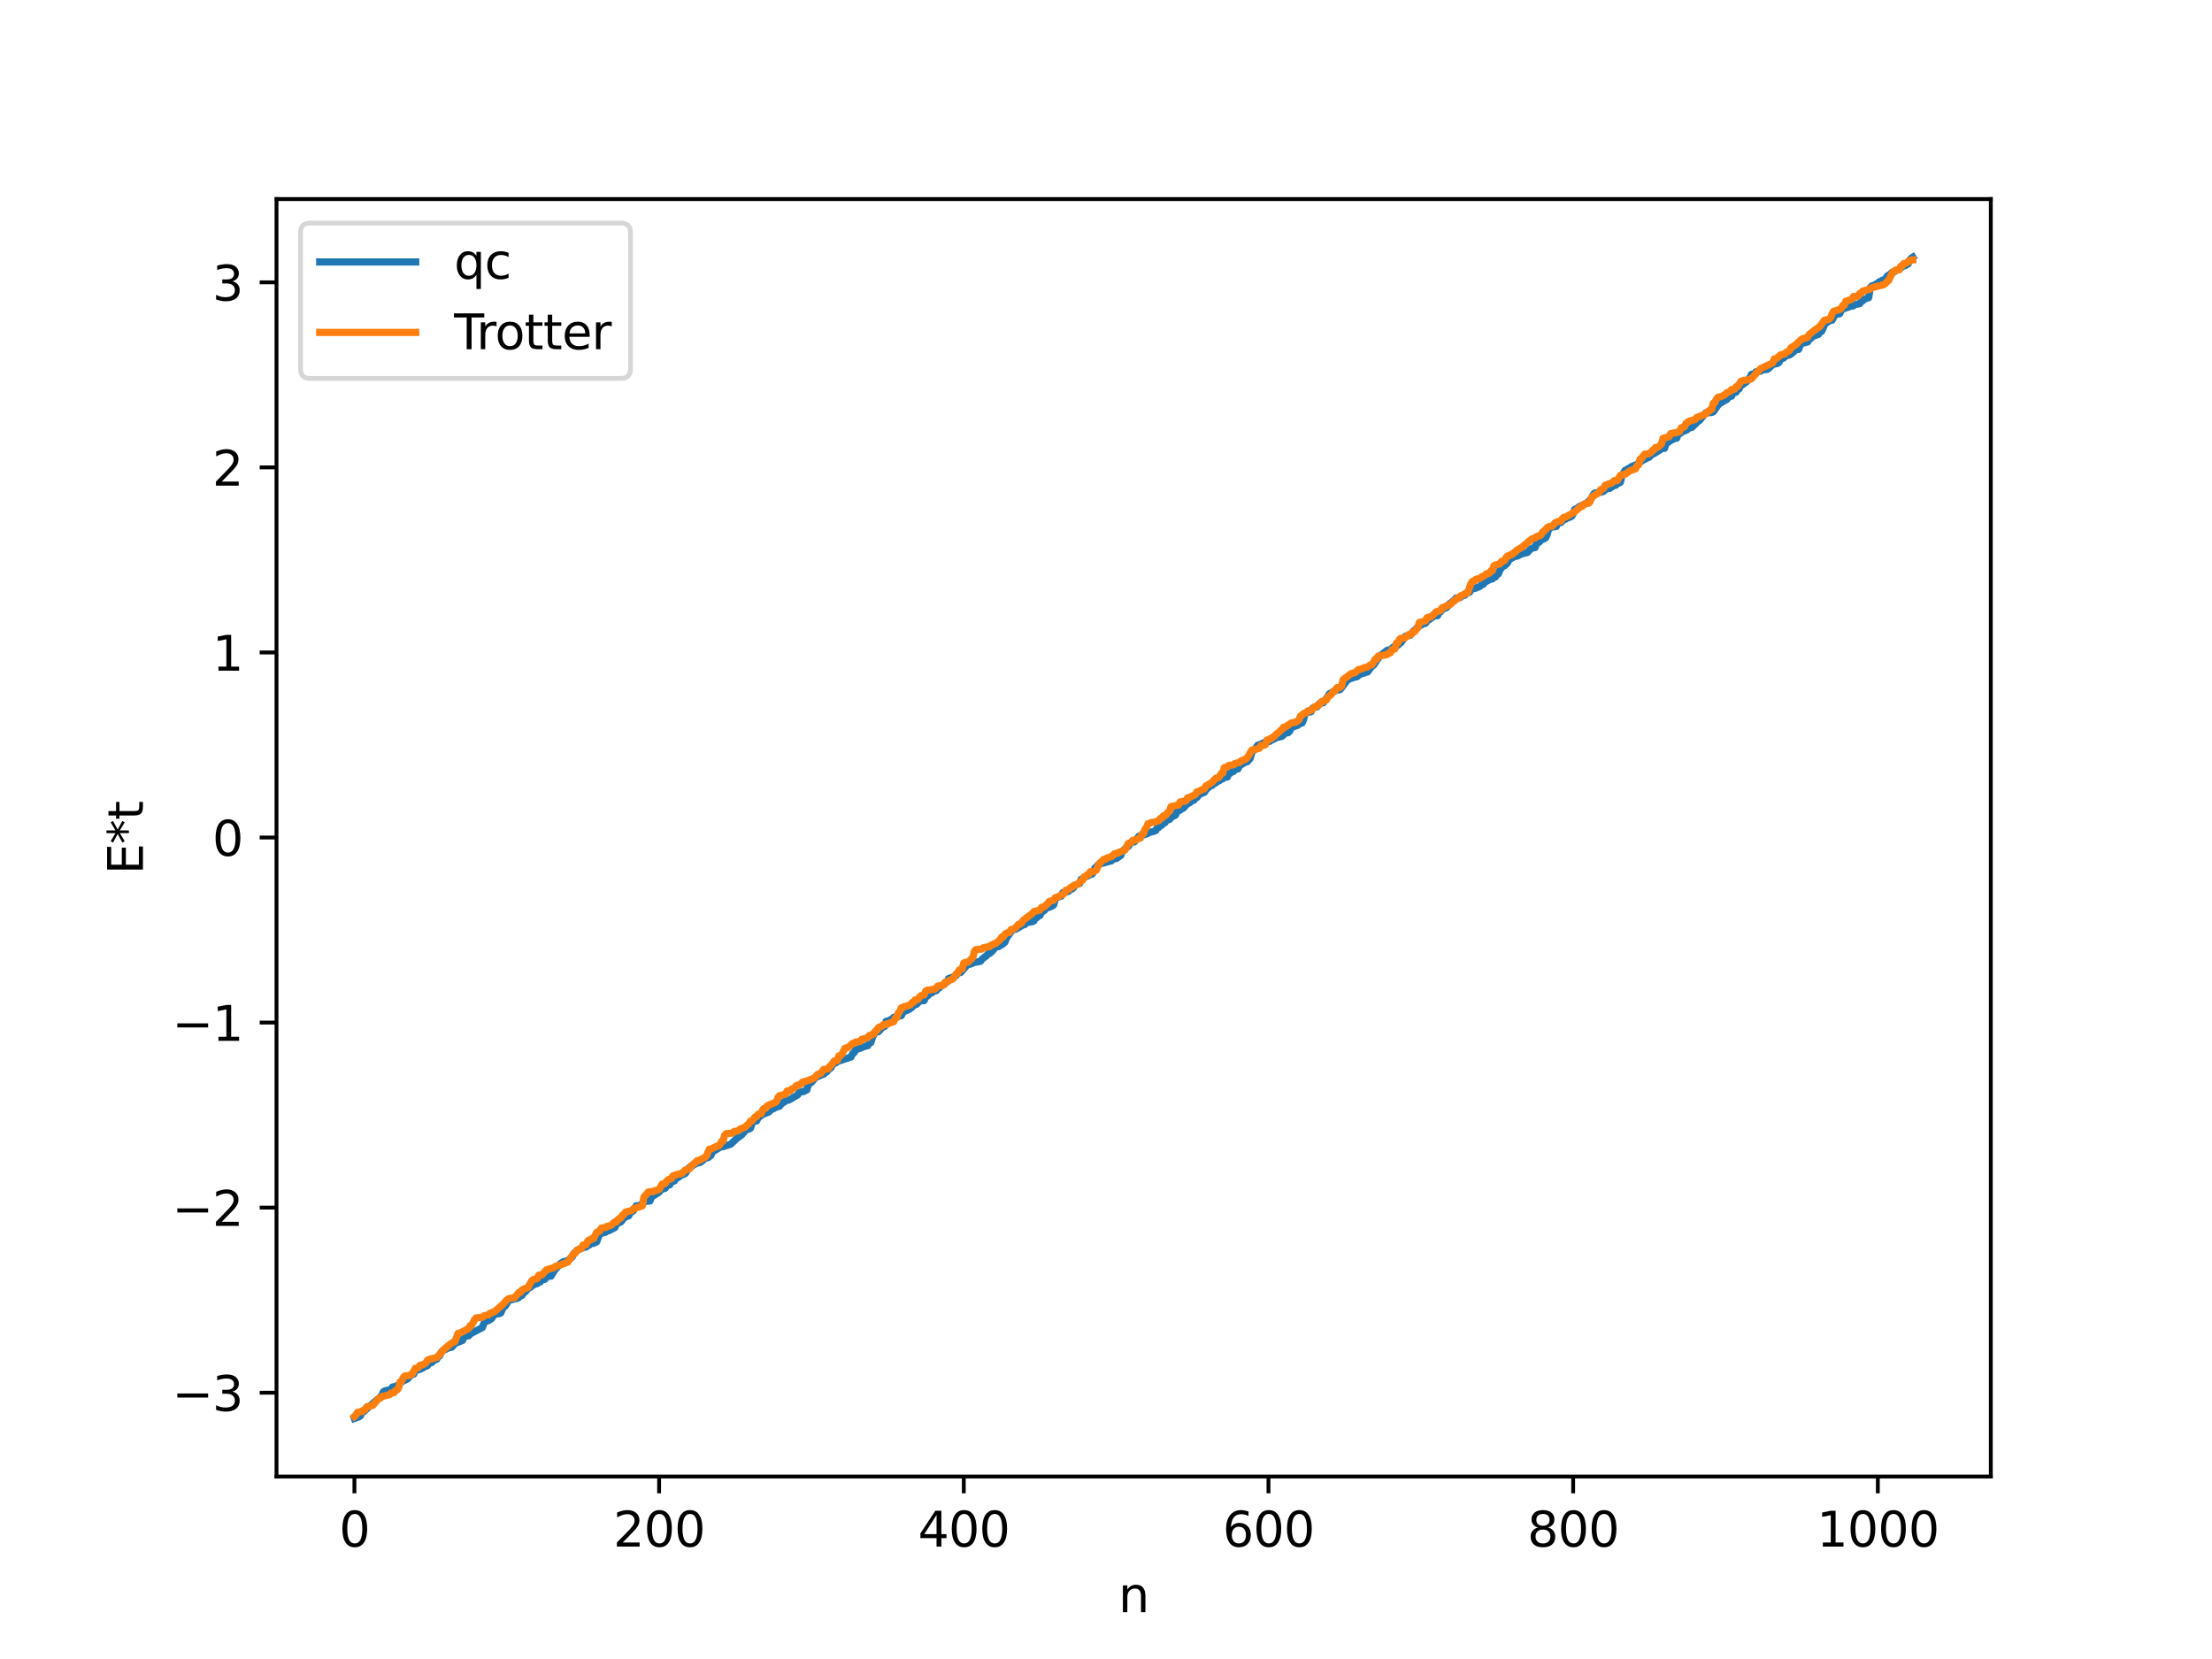 <?xml version="1.0" encoding="utf-8" standalone="no"?>
<!DOCTYPE svg PUBLIC "-//W3C//DTD SVG 1.1//EN"
  "http://www.w3.org/Graphics/SVG/1.1/DTD/svg11.dtd">
<svg xmlns:xlink="http://www.w3.org/1999/xlink" width="460.8pt" height="345.6pt" viewBox="0 0 460.8 345.6" xmlns="http://www.w3.org/2000/svg" version="1.1">
 <defs>
  <style type="text/css">*{stroke-linejoin: round; stroke-linecap: butt}</style>
 </defs>
 <g id="figure_1">
  <g id="patch_1">
   <path d="M 0 345.6 
L 460.8 345.6 
L 460.8 0 
L 0 0 
z
" style="fill: #ffffff"/>
  </g>
  <g id="axes_1">
   <g id="patch_2">
    <path d="M 57.6 307.584 
L 414.72 307.584 
L 414.72 41.472 
L 57.6 41.472 
z
" style="fill: #ffffff"/>
   </g>
   <g id="matplotlib.axis_1">
    <g id="xtick_1">
     <g id="line2d_1">
      <defs>
       <path id="m7d2e0dc311" d="M 0 0 
L 0 3.5 
" style="stroke: #000000; stroke-width: 0.8"/>
      </defs>
      <g>
       <use xlink:href="#m7d2e0dc311" x="73.833" y="307.584" style="stroke: #000000; stroke-width: 0.8"/>
      </g>
     </g>
     <g id="text_1">
      <!-- 0 -->
      <g transform="translate(70.651 322.182) scale(0.1 -0.1)">
       <defs>
        <path id="DejaVuSans-30" d="M 2034 4250 
Q 1547 4250 1301 3770 
Q 1056 3291 1056 2328 
Q 1056 1369 1301 889 
Q 1547 409 2034 409 
Q 2525 409 2770 889 
Q 3016 1369 3016 2328 
Q 3016 3291 2770 3770 
Q 2525 4250 2034 4250 
z
M 2034 4750 
Q 2819 4750 3233 4129 
Q 3647 3509 3647 2328 
Q 3647 1150 3233 529 
Q 2819 -91 2034 -91 
Q 1250 -91 836 529 
Q 422 1150 422 2328 
Q 422 3509 836 4129 
Q 1250 4750 2034 4750 
z
" transform="scale(0.016)"/>
       </defs>
       <use xlink:href="#DejaVuSans-30"/>
      </g>
     </g>
    </g>
    <g id="xtick_2">
     <g id="line2d_2">
      <g>
       <use xlink:href="#m7d2e0dc311" x="137.304" y="307.584" style="stroke: #000000; stroke-width: 0.8"/>
      </g>
     </g>
     <g id="text_2">
      <!-- 200 -->
      <g transform="translate(127.76 322.182) scale(0.1 -0.1)">
       <defs>
        <path id="DejaVuSans-32" d="M 1228 531 
L 3431 531 
L 3431 0 
L 469 0 
L 469 531 
Q 828 903 1448 1529 
Q 2069 2156 2228 2338 
Q 2531 2678 2651 2914 
Q 2772 3150 2772 3378 
Q 2772 3750 2511 3984 
Q 2250 4219 1831 4219 
Q 1534 4219 1204 4116 
Q 875 4013 500 3803 
L 500 4441 
Q 881 4594 1212 4672 
Q 1544 4750 1819 4750 
Q 2544 4750 2975 4387 
Q 3406 4025 3406 3419 
Q 3406 3131 3298 2873 
Q 3191 2616 2906 2266 
Q 2828 2175 2409 1742 
Q 1991 1309 1228 531 
z
" transform="scale(0.016)"/>
       </defs>
       <use xlink:href="#DejaVuSans-32"/>
       <use xlink:href="#DejaVuSans-30" x="63.623"/>
       <use xlink:href="#DejaVuSans-30" x="127.246"/>
      </g>
     </g>
    </g>
    <g id="xtick_3">
     <g id="line2d_3">
      <g>
       <use xlink:href="#m7d2e0dc311" x="200.775" y="307.584" style="stroke: #000000; stroke-width: 0.8"/>
      </g>
     </g>
     <g id="text_3">
      <!-- 400 -->
      <g transform="translate(191.231 322.182) scale(0.1 -0.1)">
       <defs>
        <path id="DejaVuSans-34" d="M 2419 4116 
L 825 1625 
L 2419 1625 
L 2419 4116 
z
M 2253 4666 
L 3047 4666 
L 3047 1625 
L 3713 1625 
L 3713 1100 
L 3047 1100 
L 3047 0 
L 2419 0 
L 2419 1100 
L 313 1100 
L 313 1709 
L 2253 4666 
z
" transform="scale(0.016)"/>
       </defs>
       <use xlink:href="#DejaVuSans-34"/>
       <use xlink:href="#DejaVuSans-30" x="63.623"/>
       <use xlink:href="#DejaVuSans-30" x="127.246"/>
      </g>
     </g>
    </g>
    <g id="xtick_4">
     <g id="line2d_4">
      <g>
       <use xlink:href="#m7d2e0dc311" x="264.246" y="307.584" style="stroke: #000000; stroke-width: 0.8"/>
      </g>
     </g>
     <g id="text_4">
      <!-- 600 -->
      <g transform="translate(254.702 322.182) scale(0.1 -0.1)">
       <defs>
        <path id="DejaVuSans-36" d="M 2113 2584 
Q 1688 2584 1439 2293 
Q 1191 2003 1191 1497 
Q 1191 994 1439 701 
Q 1688 409 2113 409 
Q 2538 409 2786 701 
Q 3034 994 3034 1497 
Q 3034 2003 2786 2293 
Q 2538 2584 2113 2584 
z
M 3366 4563 
L 3366 3988 
Q 3128 4100 2886 4159 
Q 2644 4219 2406 4219 
Q 1781 4219 1451 3797 
Q 1122 3375 1075 2522 
Q 1259 2794 1537 2939 
Q 1816 3084 2150 3084 
Q 2853 3084 3261 2657 
Q 3669 2231 3669 1497 
Q 3669 778 3244 343 
Q 2819 -91 2113 -91 
Q 1303 -91 875 529 
Q 447 1150 447 2328 
Q 447 3434 972 4092 
Q 1497 4750 2381 4750 
Q 2619 4750 2861 4703 
Q 3103 4656 3366 4563 
z
" transform="scale(0.016)"/>
       </defs>
       <use xlink:href="#DejaVuSans-36"/>
       <use xlink:href="#DejaVuSans-30" x="63.623"/>
       <use xlink:href="#DejaVuSans-30" x="127.246"/>
      </g>
     </g>
    </g>
    <g id="xtick_5">
     <g id="line2d_5">
      <g>
       <use xlink:href="#m7d2e0dc311" x="327.717" y="307.584" style="stroke: #000000; stroke-width: 0.8"/>
      </g>
     </g>
     <g id="text_5">
      <!-- 800 -->
      <g transform="translate(318.173 322.182) scale(0.1 -0.1)">
       <defs>
        <path id="DejaVuSans-38" d="M 2034 2216 
Q 1584 2216 1326 1975 
Q 1069 1734 1069 1313 
Q 1069 891 1326 650 
Q 1584 409 2034 409 
Q 2484 409 2743 651 
Q 3003 894 3003 1313 
Q 3003 1734 2745 1975 
Q 2488 2216 2034 2216 
z
M 1403 2484 
Q 997 2584 770 2862 
Q 544 3141 544 3541 
Q 544 4100 942 4425 
Q 1341 4750 2034 4750 
Q 2731 4750 3128 4425 
Q 3525 4100 3525 3541 
Q 3525 3141 3298 2862 
Q 3072 2584 2669 2484 
Q 3125 2378 3379 2068 
Q 3634 1759 3634 1313 
Q 3634 634 3220 271 
Q 2806 -91 2034 -91 
Q 1263 -91 848 271 
Q 434 634 434 1313 
Q 434 1759 690 2068 
Q 947 2378 1403 2484 
z
M 1172 3481 
Q 1172 3119 1398 2916 
Q 1625 2713 2034 2713 
Q 2441 2713 2670 2916 
Q 2900 3119 2900 3481 
Q 2900 3844 2670 4047 
Q 2441 4250 2034 4250 
Q 1625 4250 1398 4047 
Q 1172 3844 1172 3481 
z
" transform="scale(0.016)"/>
       </defs>
       <use xlink:href="#DejaVuSans-38"/>
       <use xlink:href="#DejaVuSans-30" x="63.623"/>
       <use xlink:href="#DejaVuSans-30" x="127.246"/>
      </g>
     </g>
    </g>
    <g id="xtick_6">
     <g id="line2d_6">
      <g>
       <use xlink:href="#m7d2e0dc311" x="391.188" y="307.584" style="stroke: #000000; stroke-width: 0.8"/>
      </g>
     </g>
     <g id="text_6">
      <!-- 1000 -->
      <g transform="translate(378.463 322.182) scale(0.1 -0.1)">
       <defs>
        <path id="DejaVuSans-31" d="M 794 531 
L 1825 531 
L 1825 4091 
L 703 3866 
L 703 4441 
L 1819 4666 
L 2450 4666 
L 2450 531 
L 3481 531 
L 3481 0 
L 794 0 
L 794 531 
z
" transform="scale(0.016)"/>
       </defs>
       <use xlink:href="#DejaVuSans-31"/>
       <use xlink:href="#DejaVuSans-30" x="63.623"/>
       <use xlink:href="#DejaVuSans-30" x="127.246"/>
       <use xlink:href="#DejaVuSans-30" x="190.869"/>
      </g>
     </g>
    </g>
    <g id="text_7">
     <!-- n -->
     <g transform="translate(232.991 335.861) scale(0.1 -0.1)">
      <defs>
       <path id="DejaVuSans-6e" d="M 3513 2113 
L 3513 0 
L 2938 0 
L 2938 2094 
Q 2938 2591 2744 2837 
Q 2550 3084 2163 3084 
Q 1697 3084 1428 2787 
Q 1159 2491 1159 1978 
L 1159 0 
L 581 0 
L 581 3500 
L 1159 3500 
L 1159 2956 
Q 1366 3272 1645 3428 
Q 1925 3584 2291 3584 
Q 2894 3584 3203 3211 
Q 3513 2838 3513 2113 
z
" transform="scale(0.016)"/>
      </defs>
      <use xlink:href="#DejaVuSans-6e"/>
     </g>
    </g>
   </g>
   <g id="matplotlib.axis_2">
    <g id="ytick_1">
     <g id="line2d_7">
      <defs>
       <path id="mece109e052" d="M 0 0 
L -3.5 0 
" style="stroke: #000000; stroke-width: 0.8"/>
      </defs>
      <g>
       <use xlink:href="#mece109e052" x="57.6" y="290.122" style="stroke: #000000; stroke-width: 0.8"/>
      </g>
     </g>
     <g id="text_8">
      <!-- −3 -->
      <g transform="translate(35.858 293.921) scale(0.1 -0.1)">
       <defs>
        <path id="DejaVuSans-2212" d="M 678 2272 
L 4684 2272 
L 4684 1741 
L 678 1741 
L 678 2272 
z
" transform="scale(0.016)"/>
        <path id="DejaVuSans-33" d="M 2597 2516 
Q 3050 2419 3304 2112 
Q 3559 1806 3559 1356 
Q 3559 666 3084 287 
Q 2609 -91 1734 -91 
Q 1441 -91 1130 -33 
Q 819 25 488 141 
L 488 750 
Q 750 597 1062 519 
Q 1375 441 1716 441 
Q 2309 441 2620 675 
Q 2931 909 2931 1356 
Q 2931 1769 2642 2001 
Q 2353 2234 1838 2234 
L 1294 2234 
L 1294 2753 
L 1863 2753 
Q 2328 2753 2575 2939 
Q 2822 3125 2822 3475 
Q 2822 3834 2567 4026 
Q 2313 4219 1838 4219 
Q 1578 4219 1281 4162 
Q 984 4106 628 3988 
L 628 4550 
Q 988 4650 1302 4700 
Q 1616 4750 1894 4750 
Q 2613 4750 3031 4423 
Q 3450 4097 3450 3541 
Q 3450 3153 3228 2886 
Q 3006 2619 2597 2516 
z
" transform="scale(0.016)"/>
       </defs>
       <use xlink:href="#DejaVuSans-2212"/>
       <use xlink:href="#DejaVuSans-33" x="83.789"/>
      </g>
     </g>
    </g>
    <g id="ytick_2">
     <g id="line2d_8">
      <g>
       <use xlink:href="#mece109e052" x="57.6" y="251.571" style="stroke: #000000; stroke-width: 0.8"/>
      </g>
     </g>
     <g id="text_9">
      <!-- −2 -->
      <g transform="translate(35.858 255.37) scale(0.1 -0.1)">
       <use xlink:href="#DejaVuSans-2212"/>
       <use xlink:href="#DejaVuSans-32" x="83.789"/>
      </g>
     </g>
    </g>
    <g id="ytick_3">
     <g id="line2d_9">
      <g>
       <use xlink:href="#mece109e052" x="57.6" y="213.02" style="stroke: #000000; stroke-width: 0.8"/>
      </g>
     </g>
     <g id="text_10">
      <!-- −1 -->
      <g transform="translate(35.858 216.819) scale(0.1 -0.1)">
       <use xlink:href="#DejaVuSans-2212"/>
       <use xlink:href="#DejaVuSans-31" x="83.789"/>
      </g>
     </g>
    </g>
    <g id="ytick_4">
     <g id="line2d_10">
      <g>
       <use xlink:href="#mece109e052" x="57.6" y="174.469" style="stroke: #000000; stroke-width: 0.8"/>
      </g>
     </g>
     <g id="text_11">
      <!-- 0 -->
      <g transform="translate(44.237 178.268) scale(0.1 -0.1)">
       <use xlink:href="#DejaVuSans-30"/>
      </g>
     </g>
    </g>
    <g id="ytick_5">
     <g id="line2d_11">
      <g>
       <use xlink:href="#mece109e052" x="57.6" y="135.918" style="stroke: #000000; stroke-width: 0.8"/>
      </g>
     </g>
     <g id="text_12">
      <!-- 1 -->
      <g transform="translate(44.237 139.717) scale(0.1 -0.1)">
       <use xlink:href="#DejaVuSans-31"/>
      </g>
     </g>
    </g>
    <g id="ytick_6">
     <g id="line2d_12">
      <g>
       <use xlink:href="#mece109e052" x="57.6" y="97.367" style="stroke: #000000; stroke-width: 0.8"/>
      </g>
     </g>
     <g id="text_13">
      <!-- 2 -->
      <g transform="translate(44.237 101.166) scale(0.1 -0.1)">
       <use xlink:href="#DejaVuSans-32"/>
      </g>
     </g>
    </g>
    <g id="ytick_7">
     <g id="line2d_13">
      <g>
       <use xlink:href="#mece109e052" x="57.6" y="58.816" style="stroke: #000000; stroke-width: 0.8"/>
      </g>
     </g>
     <g id="text_14">
      <!-- 3 -->
      <g transform="translate(44.237 62.615) scale(0.1 -0.1)">
       <use xlink:href="#DejaVuSans-33"/>
      </g>
     </g>
    </g>
    <g id="text_15">
     <!-- E*t -->
     <g transform="translate(29.778 182.148) rotate(-90) scale(0.1 -0.1)">
      <defs>
       <path id="DejaVuSans-45" d="M 628 4666 
L 3578 4666 
L 3578 4134 
L 1259 4134 
L 1259 2753 
L 3481 2753 
L 3481 2222 
L 1259 2222 
L 1259 531 
L 3634 531 
L 3634 0 
L 628 0 
L 628 4666 
z
" transform="scale(0.016)"/>
       <path id="DejaVuSans-2a" d="M 3009 3897 
L 1888 3291 
L 3009 2681 
L 2828 2375 
L 1778 3009 
L 1778 1831 
L 1422 1831 
L 1422 3009 
L 372 2375 
L 191 2681 
L 1313 3291 
L 191 3897 
L 372 4206 
L 1422 3572 
L 1422 4750 
L 1778 4750 
L 1778 3572 
L 2828 4206 
L 3009 3897 
z
" transform="scale(0.016)"/>
       <path id="DejaVuSans-74" d="M 1172 4494 
L 1172 3500 
L 2356 3500 
L 2356 3053 
L 1172 3053 
L 1172 1153 
Q 1172 725 1289 603 
Q 1406 481 1766 481 
L 2356 481 
L 2356 0 
L 1766 0 
Q 1100 0 847 248 
Q 594 497 594 1153 
L 594 3053 
L 172 3053 
L 172 3500 
L 594 3500 
L 594 4494 
L 1172 4494 
z
" transform="scale(0.016)"/>
      </defs>
      <use xlink:href="#DejaVuSans-45"/>
      <use xlink:href="#DejaVuSans-2a" x="63.184"/>
      <use xlink:href="#DejaVuSans-74" x="113.184"/>
     </g>
    </g>
   </g>
   <g id="line2d_14">
    <path d="M 73.833 295.488 
L 74.785 295.15 
L 75.102 294.933 
L 75.42 294.173 
L 75.737 294.109 
L 76.689 293.214 
L 78.276 291.839 
L 79.228 291.055 
L 79.545 290.662 
L 79.862 289.93 
L 80.18 289.748 
L 81.449 289.457 
L 81.767 288.935 
L 82.401 288.814 
L 83.036 288.479 
L 83.671 287.83 
L 84.94 287.23 
L 85.575 286.429 
L 86.21 286.235 
L 86.527 285.471 
L 87.479 285.257 
L 89.066 284.462 
L 89.383 283.945 
L 89.7 283.939 
L 90.018 283.789 
L 90.335 283.381 
L 90.97 283.16 
L 91.287 282.609 
L 91.605 282.43 
L 91.922 281.667 
L 92.239 281.356 
L 93.191 280.917 
L 93.509 280.752 
L 94.143 280.63 
L 94.778 279.871 
L 96.365 279.233 
L 96.682 278.384 
L 97.634 278.269 
L 97.952 277.882 
L 100.491 276.548 
L 100.808 275.663 
L 101.125 275.313 
L 101.76 275.108 
L 102.395 274.699 
L 103.029 273.786 
L 103.981 273.649 
L 104.299 273.543 
L 104.934 272.142 
L 105.251 272.092 
L 105.886 271.028 
L 106.203 270.838 
L 107.79 270.454 
L 108.107 270.265 
L 108.424 269.877 
L 108.742 269.856 
L 109.059 269.35 
L 109.377 269.152 
L 110.011 268.414 
L 110.646 268.062 
L 110.963 267.742 
L 111.598 267.478 
L 111.915 267.399 
L 112.233 267.112 
L 112.55 267.063 
L 112.867 266.595 
L 113.502 266.498 
L 113.82 266.009 
L 114.454 265.853 
L 114.772 265.849 
L 115.724 264.312 
L 116.041 264.07 
L 116.676 263.269 
L 117.31 262.861 
L 117.945 262.713 
L 118.262 262.598 
L 119.215 261.856 
L 119.532 261.113 
L 120.167 260.518 
L 120.801 260.2 
L 121.436 259.943 
L 121.753 259.799 
L 122.071 259.791 
L 122.388 259.51 
L 122.705 259.404 
L 123.023 259.053 
L 123.658 259.005 
L 124.292 258.698 
L 124.927 257.022 
L 126.196 256.675 
L 126.514 256.377 
L 126.831 256.371 
L 128.1 255.723 
L 128.418 254.97 
L 129.37 254.516 
L 130.005 253.688 
L 130.639 253.382 
L 130.957 253.299 
L 131.274 252.672 
L 131.909 252.263 
L 132.543 251.197 
L 133.178 251.159 
L 134.448 250.286 
L 135.4 250.192 
L 135.717 249.374 
L 137.304 248.354 
L 137.621 247.93 
L 137.939 247.72 
L 138.573 247.538 
L 138.891 246.983 
L 139.525 246.816 
L 139.843 246.206 
L 140.477 246.019 
L 140.795 245.508 
L 141.429 245.223 
L 141.747 244.87 
L 142.699 244.509 
L 143.016 244.089 
L 143.334 243.466 
L 143.651 243.15 
L 143.968 243.032 
L 144.603 242.596 
L 145.238 242.283 
L 145.872 242.159 
L 146.507 241.679 
L 146.824 241.222 
L 147.459 241.181 
L 148.094 240.701 
L 148.411 239.973 
L 149.681 239.192 
L 149.998 238.928 
L 150.633 238.872 
L 152.22 238.355 
L 153.489 237.157 
L 154.441 236.472 
L 155.076 235.763 
L 155.393 235.352 
L 156.028 235.201 
L 156.345 235.014 
L 156.662 234.043 
L 156.98 233.578 
L 157.615 233.511 
L 157.932 232.881 
L 158.884 232.133 
L 160.153 231.655 
L 160.788 231.013 
L 161.105 230.993 
L 161.423 230.702 
L 161.74 230.685 
L 162.058 230.477 
L 162.375 230.46 
L 163.01 229.693 
L 163.327 229.608 
L 163.644 229.26 
L 164.279 229.192 
L 166.183 228.075 
L 166.5 227.553 
L 167.453 227.37 
L 168.087 227.034 
L 168.405 225.89 
L 169.039 225.463 
L 169.991 224.374 
L 170.309 224.314 
L 170.626 224.115 
L 170.943 224.048 
L 171.261 223.816 
L 171.578 223.79 
L 171.896 223.456 
L 172.213 223.31 
L 172.53 222.881 
L 173.165 222.377 
L 173.482 221.637 
L 174.117 221.418 
L 174.434 221.141 
L 177.291 220.186 
L 177.608 219.483 
L 177.925 219.302 
L 178.243 218.667 
L 179.195 218.374 
L 179.829 218.069 
L 180.464 217.898 
L 180.781 217.828 
L 181.099 217.279 
L 181.416 217.19 
L 181.734 216.11 
L 182.368 214.996 
L 183.003 214.929 
L 183.638 214.198 
L 183.955 213.924 
L 184.272 213.856 
L 184.59 212.762 
L 185.224 212.631 
L 185.542 212.389 
L 185.859 212.287 
L 186.177 211.924 
L 187.763 211.581 
L 188.081 210.943 
L 188.398 210.662 
L 189.033 210.464 
L 189.985 209.864 
L 190.302 209.416 
L 190.937 209.222 
L 191.572 208.526 
L 192.524 208.438 
L 192.841 207.581 
L 193.158 207.515 
L 193.793 206.877 
L 194.11 206.846 
L 194.428 206.516 
L 195.062 206.364 
L 195.38 205.907 
L 195.697 205.777 
L 196.015 205.363 
L 196.649 205.119 
L 196.967 204.62 
L 197.284 204.586 
L 197.601 203.857 
L 198.236 203.655 
L 198.553 203.506 
L 198.871 203.493 
L 199.188 203.211 
L 199.505 202.714 
L 200.14 202.589 
L 201.41 201.098 
L 201.727 200.892 
L 202.044 200.88 
L 202.996 200.486 
L 203.631 200.385 
L 204.266 200.245 
L 204.583 199.793 
L 205.535 199.072 
L 205.853 198.679 
L 206.17 198.621 
L 206.805 198.029 
L 207.439 197.253 
L 208.074 197.193 
L 208.391 196.861 
L 208.709 196.807 
L 209.343 196.273 
L 209.661 195.433 
L 210.93 193.677 
L 211.565 193.589 
L 213.152 192.661 
L 213.469 192.61 
L 213.786 192.214 
L 215.056 192.004 
L 215.373 191.857 
L 215.691 191.217 
L 216.008 191.148 
L 216.325 190.805 
L 216.643 190.724 
L 216.96 190.041 
L 217.595 189.644 
L 217.912 189.108 
L 218.547 189.034 
L 219.181 188.729 
L 219.499 188.503 
L 219.816 187.283 
L 220.451 186.854 
L 221.086 186.689 
L 221.403 185.962 
L 222.355 185.767 
L 222.672 185.626 
L 222.99 185.244 
L 223.307 185.211 
L 223.624 184.937 
L 223.942 184.378 
L 224.894 184.058 
L 225.211 183.186 
L 225.529 183.116 
L 226.163 182.575 
L 226.481 182.543 
L 227.115 182.186 
L 227.433 182.143 
L 227.75 181.765 
L 228.067 180.837 
L 228.385 180.611 
L 228.702 180.218 
L 229.337 179.929 
L 231.558 179.313 
L 231.876 178.885 
L 232.51 178.87 
L 233.462 178.22 
L 233.78 177.425 
L 234.732 176.465 
L 235.049 176.329 
L 235.684 175.441 
L 236.319 175.367 
L 237.271 174.204 
L 238.858 173.73 
L 239.492 173.413 
L 240.444 173.146 
L 240.762 173.015 
L 241.079 172.435 
L 241.396 172.377 
L 241.714 171.998 
L 242.031 171.9 
L 242.348 171.409 
L 242.666 171.396 
L 242.983 170.893 
L 243.618 170.713 
L 244.253 170.029 
L 244.57 169.968 
L 244.887 169.785 
L 245.205 169.042 
L 245.839 168.762 
L 246.157 168.49 
L 246.474 168.379 
L 247.426 167.331 
L 247.743 167.289 
L 248.378 166.73 
L 248.696 166.714 
L 249.013 166.227 
L 249.33 166.14 
L 249.965 165.332 
L 250.282 165.313 
L 250.917 165.031 
L 251.234 164.504 
L 252.186 163.652 
L 252.504 163.627 
L 252.821 163.19 
L 253.139 163.157 
L 253.773 162.703 
L 254.091 162.584 
L 254.408 162.25 
L 254.725 162.241 
L 255.043 161.956 
L 255.677 161.864 
L 255.995 161.106 
L 256.312 161.065 
L 256.629 160.772 
L 256.947 160.723 
L 257.264 160.314 
L 257.899 160.186 
L 258.216 159.5 
L 259.486 158.745 
L 259.803 158.703 
L 260.438 157.994 
L 260.755 156.837 
L 261.072 156.285 
L 261.39 156.165 
L 262.024 155.23 
L 262.342 155.182 
L 263.294 154.715 
L 264.563 154.421 
L 264.881 154.155 
L 265.198 154.07 
L 265.833 153.701 
L 267.102 153.365 
L 267.737 152.725 
L 268.372 152.622 
L 268.689 152.3 
L 269.006 151.526 
L 270.276 151.119 
L 270.91 150.686 
L 271.228 150.627 
L 271.545 149.98 
L 271.862 148.69 
L 272.18 148.41 
L 272.497 148.404 
L 273.132 148.252 
L 273.449 147.495 
L 273.767 147.351 
L 274.401 147.227 
L 274.719 146.707 
L 275.036 146.457 
L 275.671 146.4 
L 276.623 145.076 
L 276.94 144.52 
L 278.21 143.869 
L 279.162 143.647 
L 279.796 142.865 
L 280.431 141.986 
L 280.748 141.639 
L 281.383 141.314 
L 281.7 141.269 
L 282.018 141.096 
L 282.653 140.993 
L 283.287 140.476 
L 283.922 140.263 
L 284.239 140.2 
L 284.557 140.003 
L 284.874 139.99 
L 285.826 138.745 
L 286.143 138.57 
L 287.413 136.673 
L 289 135.462 
L 289.634 135.352 
L 290.269 134.803 
L 290.586 134.58 
L 290.904 134.559 
L 291.221 134.424 
L 291.539 134.045 
L 291.856 133.871 
L 292.808 132.525 
L 293.76 132.345 
L 294.395 131.512 
L 295.029 130.982 
L 295.347 130.588 
L 296.299 130.061 
L 296.616 129.881 
L 296.934 129.856 
L 297.251 129.389 
L 298.838 128.292 
L 299.472 128.251 
L 299.79 127.616 
L 300.107 127.446 
L 300.424 126.949 
L 301.377 126.555 
L 302.011 125.721 
L 302.329 125.554 
L 302.646 125.225 
L 302.963 125.139 
L 303.281 124.604 
L 304.233 124.453 
L 304.55 124.135 
L 305.185 123.97 
L 305.502 123.508 
L 306.137 123.371 
L 306.454 122.847 
L 306.772 122.646 
L 307.406 122.545 
L 307.724 122.335 
L 308.041 122.276 
L 308.358 122.098 
L 308.676 121.757 
L 308.993 121.735 
L 309.31 121.275 
L 310.58 120.619 
L 310.897 120.601 
L 311.215 120.241 
L 311.532 120.193 
L 311.849 119.744 
L 312.167 119.509 
L 312.484 118.693 
L 313.119 117.92 
L 313.436 117.858 
L 314.071 117.235 
L 314.388 116.559 
L 315.023 116.23 
L 315.34 115.99 
L 315.975 115.861 
L 316.292 115.757 
L 316.61 115.515 
L 316.927 115.456 
L 317.244 115.259 
L 317.562 115.248 
L 318.196 115.091 
L 318.831 114.374 
L 319.466 114.084 
L 319.783 114.077 
L 320.1 113.178 
L 320.418 113.089 
L 320.735 112.865 
L 321.053 112.485 
L 321.687 112.235 
L 322.005 112.014 
L 322.322 111.317 
L 322.639 110.11 
L 323.274 109.806 
L 324.226 109.66 
L 324.543 108.904 
L 325.178 108.864 
L 325.813 108.178 
L 326.13 108.164 
L 326.448 107.94 
L 327.082 107.712 
L 327.4 107.561 
L 327.717 107.058 
L 328.034 106.105 
L 328.352 106.022 
L 328.986 105.545 
L 330.573 104.815 
L 331.525 103.867 
L 331.843 103.121 
L 332.16 102.738 
L 333.747 102.485 
L 334.064 102.334 
L 334.699 101.802 
L 335.334 101.732 
L 336.286 101.107 
L 336.603 101.081 
L 336.92 100.651 
L 337.238 100.641 
L 337.555 100.464 
L 337.872 99.131 
L 338.507 98.007 
L 338.824 97.896 
L 339.142 97.629 
L 339.459 97.568 
L 339.777 97.247 
L 340.729 96.852 
L 341.046 96.851 
L 341.363 96.375 
L 341.998 96.065 
L 342.315 95.802 
L 342.633 95.697 
L 343.267 95.329 
L 343.585 95.23 
L 343.902 94.83 
L 344.537 94.503 
L 345.806 93.736 
L 346.124 93.441 
L 346.758 93.39 
L 347.076 92.419 
L 348.028 91.757 
L 348.98 91.309 
L 349.297 91.288 
L 349.615 90.4 
L 349.932 90.333 
L 350.567 89.885 
L 351.201 89.655 
L 351.519 89.486 
L 351.836 89.163 
L 352.471 89.023 
L 353.74 87.765 
L 354.058 87.573 
L 355.327 86.022 
L 356.596 85.924 
L 356.914 85.781 
L 357.866 84.447 
L 358.183 84.093 
L 359.77 83.176 
L 360.087 82.676 
L 360.722 82.531 
L 361.039 81.831 
L 361.674 81.687 
L 361.991 81.045 
L 362.309 81.005 
L 362.626 80.243 
L 362.943 80.185 
L 363.896 79.475 
L 364.213 78.941 
L 364.53 78.715 
L 364.848 77.99 
L 365.482 77.904 
L 365.8 77.448 
L 366.752 77.318 
L 367.386 77.003 
L 368.021 76.965 
L 368.339 76.847 
L 369.291 75.939 
L 369.925 75.788 
L 370.243 75.732 
L 370.56 75.546 
L 370.877 74.954 
L 371.195 74.669 
L 371.512 74.622 
L 372.147 74.065 
L 372.781 73.956 
L 373.416 73.515 
L 374.051 72.862 
L 374.686 72.786 
L 375.003 71.965 
L 375.32 71.546 
L 376.59 71.212 
L 376.907 70.561 
L 377.224 70.511 
L 377.542 70.119 
L 378.811 69.655 
L 379.129 69.137 
L 379.446 69.06 
L 379.763 68.459 
L 380.081 67.553 
L 381.033 66.85 
L 381.667 66.687 
L 382.302 65.525 
L 383.254 65.352 
L 383.572 64.639 
L 383.889 64.292 
L 384.206 64.269 
L 385.476 63.826 
L 386.11 63.709 
L 386.428 63.423 
L 387.38 63.277 
L 387.697 62.848 
L 388.015 62.695 
L 388.332 62.365 
L 389.284 62.001 
L 389.601 59.947 
L 389.919 59.576 
L 390.236 59.444 
L 390.553 59.44 
L 390.871 59.117 
L 391.188 59.067 
L 391.505 58.682 
L 391.823 58.633 
L 392.14 58.369 
L 392.458 58.304 
L 392.775 58.103 
L 393.092 57.556 
L 393.41 57.31 
L 393.727 57.229 
L 394.044 56.805 
L 394.679 56.583 
L 394.996 56.269 
L 395.631 56.145 
L 396.266 55.531 
L 396.9 55.317 
L 397.535 54.938 
L 397.853 54.186 
L 398.17 53.766 
L 398.487 53.568 
L 398.487 53.568 
" clip-path="url(#p52a6a4443a)" style="fill: none; stroke: #1f77b4; stroke-width: 1.5; stroke-linecap: square"/>
   </g>
   <g id="line2d_15">
    <path d="M 73.833 295.079 
L 74.15 294.816 
L 74.467 294.202 
L 75.102 294.071 
L 75.42 294.071 
L 75.737 293.742 
L 76.054 293.664 
L 76.372 293.096 
L 77.324 292.818 
L 77.641 292.783 
L 78.91 291.312 
L 79.228 291.258 
L 79.545 290.928 
L 81.132 290.54 
L 81.449 290.198 
L 82.084 290.114 
L 82.401 289.651 
L 82.719 289.562 
L 83.036 289.138 
L 83.353 287.854 
L 83.671 287.735 
L 83.988 287.013 
L 84.305 286.646 
L 85.258 286.543 
L 85.892 286.193 
L 86.527 285.017 
L 86.844 285.017 
L 87.162 284.893 
L 87.479 284.414 
L 88.114 284.292 
L 88.748 283.902 
L 89.066 283.335 
L 89.7 283.086 
L 90.335 282.959 
L 90.97 282.778 
L 91.922 281.827 
L 92.239 281.315 
L 93.826 279.97 
L 94.461 279.582 
L 94.778 279.468 
L 95.413 277.756 
L 95.73 277.728 
L 97.634 276.751 
L 97.952 276.138 
L 98.269 276.058 
L 98.904 274.836 
L 99.221 274.535 
L 100.491 274.411 
L 100.808 274.12 
L 101.76 273.895 
L 102.077 273.578 
L 102.395 273.508 
L 102.712 273.295 
L 103.029 273.234 
L 104.616 271.855 
L 105.568 270.808 
L 105.886 270.57 
L 106.838 270.365 
L 107.155 270.365 
L 108.107 269.241 
L 108.424 269.22 
L 108.742 268.715 
L 109.377 268.429 
L 110.011 268.192 
L 110.646 267.001 
L 110.963 266.61 
L 111.598 266.407 
L 111.915 266.349 
L 112.233 265.63 
L 112.867 265.609 
L 113.82 264.522 
L 115.406 264.065 
L 115.724 263.792 
L 116.676 263.536 
L 117.31 263.288 
L 118.262 262.926 
L 119.532 261.145 
L 119.849 261.051 
L 120.167 260.46 
L 120.801 260.112 
L 121.119 260.091 
L 121.436 259.37 
L 122.071 259.311 
L 122.388 258.583 
L 122.705 258.304 
L 123.023 258.291 
L 123.34 257.994 
L 123.658 257.985 
L 124.292 256.72 
L 124.927 256.457 
L 125.244 255.844 
L 125.879 255.713 
L 126.196 255.713 
L 126.514 255.438 
L 127.148 255.305 
L 127.466 255.133 
L 127.783 254.738 
L 128.1 254.553 
L 128.418 254.536 
L 128.735 254.047 
L 129.053 253.798 
L 129.37 253.73 
L 129.687 253.13 
L 130.005 252.954 
L 130.322 252.485 
L 131.591 252.182 
L 131.909 251.84 
L 133.178 251.412 
L 133.813 251.203 
L 134.13 249.377 
L 135.082 248.288 
L 136.034 248.229 
L 136.352 248.038 
L 136.669 248.009 
L 137.304 247.765 
L 137.939 246.658 
L 138.256 246.658 
L 138.573 246.535 
L 138.891 246.02 
L 139.208 245.746 
L 139.843 245.544 
L 140.16 244.977 
L 140.795 244.728 
L 141.429 244.567 
L 142.064 244.42 
L 142.699 243.77 
L 143.651 243.469 
L 143.968 242.886 
L 144.92 242.111 
L 145.238 241.777 
L 145.555 241.767 
L 146.824 241.11 
L 147.142 240.846 
L 147.777 239.398 
L 148.094 239.37 
L 149.363 238.761 
L 149.681 238.741 
L 149.998 238.393 
L 150.315 237.78 
L 150.633 237.699 
L 150.95 236.477 
L 151.267 236.176 
L 152.537 236.053 
L 152.854 235.761 
L 153.806 235.547 
L 154.124 235.22 
L 154.441 235.15 
L 154.758 234.937 
L 155.076 234.876 
L 156.028 234.055 
L 156.345 233.532 
L 156.662 233.497 
L 157.297 232.659 
L 157.615 232.598 
L 157.932 232.128 
L 158.249 232.007 
L 158.567 232.007 
L 158.884 231.182 
L 159.201 230.883 
L 159.519 230.861 
L 159.836 230.357 
L 160.471 230.071 
L 161.423 229.694 
L 161.74 229.492 
L 162.058 228.643 
L 162.375 228.252 
L 163.644 227.939 
L 163.962 227.272 
L 164.596 227.251 
L 164.914 226.85 
L 165.548 226.613 
L 165.866 226.164 
L 166.818 225.887 
L 167.135 225.434 
L 168.087 225.178 
L 168.722 224.93 
L 169.674 224.567 
L 170.309 223.819 
L 170.943 223.64 
L 171.578 222.787 
L 172.53 222.665 
L 172.848 222.101 
L 173.165 221.923 
L 173.8 221.012 
L 174.434 220.952 
L 174.752 219.946 
L 175.069 219.933 
L 175.386 219.636 
L 176.021 218.362 
L 176.656 218.225 
L 177.608 217.355 
L 177.925 217.355 
L 178.243 217.08 
L 179.195 216.947 
L 179.512 216.509 
L 180.781 216.178 
L 181.099 215.689 
L 181.416 215.681 
L 181.734 215.44 
L 182.051 215.372 
L 182.368 214.772 
L 182.686 214.596 
L 183.003 214.043 
L 183.638 213.823 
L 183.955 213.482 
L 184.59 213.359 
L 184.907 213.354 
L 185.224 213.132 
L 186.177 212.845 
L 186.494 212.08 
L 186.811 212.002 
L 187.129 211.018 
L 187.446 210.681 
L 187.763 209.93 
L 188.081 209.889 
L 188.398 209.68 
L 188.715 209.656 
L 189.667 209.306 
L 189.985 208.859 
L 190.302 208.803 
L 190.62 208.3 
L 190.937 208.3 
L 191.254 208.176 
L 191.572 207.662 
L 191.889 207.387 
L 192.524 207.268 
L 192.841 206.451 
L 193.158 206.289 
L 194.745 206.062 
L 195.38 205.412 
L 196.015 205.281 
L 196.332 205.281 
L 196.649 205.111 
L 196.967 204.528 
L 197.284 204.516 
L 197.919 204.176 
L 198.553 203.89 
L 199.188 202.866 
L 199.505 202.752 
L 199.823 202.069 
L 200.458 201.819 
L 200.775 200.589 
L 201.727 200.383 
L 202.679 199.421 
L 202.996 198.119 
L 203.314 197.818 
L 204.583 197.695 
L 204.9 197.403 
L 206.17 197.189 
L 206.487 196.862 
L 206.805 196.792 
L 207.122 196.579 
L 207.439 196.518 
L 208.391 195.696 
L 208.709 195.174 
L 209.026 195.139 
L 209.343 194.633 
L 209.661 194.377 
L 210.296 194.24 
L 210.613 193.648 
L 210.93 193.648 
L 211.565 193.265 
L 212.2 192.525 
L 212.517 192.503 
L 212.834 192.244 
L 213.152 191.713 
L 215.056 190.285 
L 215.373 189.893 
L 216.643 189.581 
L 216.96 189.019 
L 217.595 188.893 
L 217.912 188.492 
L 218.229 188.309 
L 218.547 187.805 
L 219.499 187.529 
L 219.816 187.001 
L 220.451 186.819 
L 221.086 186.42 
L 221.403 186.345 
L 221.72 186.091 
L 222.038 185.46 
L 222.672 185.282 
L 222.99 184.887 
L 223.307 184.84 
L 223.624 184.469 
L 224.259 184.307 
L 224.577 184.184 
L 224.894 183.743 
L 225.529 183.345 
L 225.846 182.653 
L 226.163 182.594 
L 226.481 182.234 
L 226.798 182.177 
L 227.115 181.587 
L 227.75 181.575 
L 228.385 181.277 
L 229.02 179.866 
L 229.972 178.997 
L 230.289 178.997 
L 230.606 178.721 
L 231.558 178.452 
L 232.193 177.836 
L 232.51 177.82 
L 234.415 177.014 
L 235.049 175.685 
L 235.367 175.649 
L 235.684 175.465 
L 236.001 175.039 
L 236.636 174.996 
L 236.953 174.773 
L 237.588 174.576 
L 237.905 173.722 
L 238.223 173.643 
L 238.54 172.66 
L 238.858 172.323 
L 239.175 171.571 
L 239.492 171.53 
L 239.81 171.322 
L 240.444 171.297 
L 241.396 170.947 
L 241.714 170.5 
L 242.031 170.444 
L 242.348 169.942 
L 242.666 169.942 
L 242.983 169.716 
L 243.3 169.195 
L 243.618 169.029 
L 243.935 168.039 
L 244.887 167.819 
L 245.522 167.703 
L 245.839 167.054 
L 246.474 166.923 
L 246.791 166.923 
L 247.109 166.753 
L 247.426 166.169 
L 247.743 166.157 
L 248.378 165.818 
L 249.013 165.531 
L 249.33 164.94 
L 249.648 164.895 
L 250.6 164.393 
L 250.917 164.316 
L 251.234 163.711 
L 252.504 162.97 
L 253.139 162.231 
L 253.456 162.045 
L 253.773 162.024 
L 254.091 161.676 
L 254.408 161.127 
L 254.725 161.063 
L 255.043 159.893 
L 255.677 159.761 
L 255.995 159.439 
L 256.947 159.337 
L 257.264 159.045 
L 258.216 158.83 
L 258.534 158.503 
L 258.851 158.42 
L 259.168 158.221 
L 259.486 158.159 
L 259.803 157.868 
L 260.755 156.275 
L 262.342 155.881 
L 262.659 155.29 
L 263.294 155.268 
L 263.611 155.117 
L 263.929 154.167 
L 264.246 154.145 
L 264.563 153.886 
L 264.881 153.867 
L 265.198 153.504 
L 265.515 153.354 
L 265.833 152.977 
L 266.15 152.775 
L 266.785 152.157 
L 267.102 151.926 
L 267.42 151.469 
L 267.737 151.449 
L 269.006 150.607 
L 269.958 150.421 
L 270.593 149.951 
L 270.91 149.171 
L 271.228 148.99 
L 271.545 148.643 
L 272.18 148.461 
L 272.497 148.062 
L 273.132 147.986 
L 273.449 147.733 
L 273.767 147.281 
L 274.401 147.008 
L 274.719 146.923 
L 275.353 146.11 
L 275.671 146.086 
L 276.305 145.826 
L 276.623 145.207 
L 277.258 144.745 
L 277.892 143.876 
L 278.21 143.819 
L 278.527 143.229 
L 279.162 143.216 
L 279.479 142.919 
L 279.796 141.567 
L 281.066 140.638 
L 281.383 140.363 
L 282.335 140.094 
L 282.97 139.478 
L 283.287 139.462 
L 284.239 139.07 
L 284.874 138.964 
L 285.509 138.481 
L 285.826 138.466 
L 286.461 137.327 
L 286.778 137.291 
L 287.096 136.68 
L 288.365 136.482 
L 289 136.337 
L 289.317 136.02 
L 289.634 136.011 
L 289.952 135.364 
L 290.586 135.188 
L 290.904 133.964 
L 291.221 133.902 
L 291.539 133.172 
L 291.856 132.963 
L 292.491 132.939 
L 293.125 132.589 
L 293.443 132.191 
L 294.077 132.086 
L 294.395 131.583 
L 294.712 131.583 
L 295.029 131.028 
L 295.347 130.836 
L 295.664 129.68 
L 296.934 129.345 
L 297.251 128.696 
L 297.568 128.565 
L 297.886 128.565 
L 298.52 128.157 
L 299.155 127.46 
L 299.79 127.276 
L 300.107 127.173 
L 300.424 126.582 
L 300.742 126.537 
L 301.694 126.035 
L 302.011 125.981 
L 302.329 125.751 
L 302.646 125.352 
L 302.963 125.189 
L 303.598 124.612 
L 303.915 124.607 
L 304.233 124.144 
L 304.867 123.873 
L 305.185 123.686 
L 305.502 123.631 
L 305.82 123.318 
L 306.454 121.506 
L 306.772 121.081 
L 307.089 121.036 
L 307.406 120.687 
L 308.358 120.472 
L 308.676 120.145 
L 308.993 120.061 
L 309.31 119.862 
L 309.628 119.51 
L 309.945 119.51 
L 310.262 119.386 
L 310.58 118.907 
L 310.897 118.872 
L 311.215 117.829 
L 311.849 117.585 
L 312.484 117.452 
L 312.801 116.932 
L 313.119 116.91 
L 313.436 116.758 
L 313.753 116.135 
L 314.071 115.808 
L 314.388 115.787 
L 314.705 115.528 
L 315.023 115.509 
L 315.34 115.146 
L 315.658 114.996 
L 315.975 114.619 
L 316.927 114.076 
L 319.148 112.249 
L 319.783 112.062 
L 320.1 111.775 
L 320.735 111.593 
L 321.053 111.392 
L 321.37 110.812 
L 321.687 110.631 
L 322.322 109.912 
L 322.639 109.704 
L 323.274 109.628 
L 323.591 109.374 
L 323.909 108.922 
L 324.543 108.65 
L 325.178 108.542 
L 325.496 108.002 
L 325.813 107.752 
L 326.13 107.727 
L 328.034 106.628 
L 329.304 105.518 
L 329.621 105.461 
L 329.939 105.063 
L 330.256 104.871 
L 330.891 104.858 
L 331.208 104.561 
L 331.525 103.713 
L 331.843 103.376 
L 333.112 102.603 
L 333.429 102.005 
L 334.064 101.736 
L 334.381 101.103 
L 335.334 100.712 
L 335.651 100.705 
L 336.286 100.123 
L 336.92 100.103 
L 337.555 99.015 
L 338.507 98.816 
L 339.459 98.124 
L 340.729 97.653 
L 341.046 97.006 
L 341.363 96.829 
L 341.681 95.606 
L 341.998 95.544 
L 342.315 94.953 
L 342.633 94.605 
L 343.267 94.581 
L 343.902 94.28 
L 344.22 93.83 
L 344.537 93.728 
L 344.854 93.225 
L 345.172 93.225 
L 345.489 93.076 
L 346.124 92.478 
L 346.441 91.322 
L 347.71 90.951 
L 348.028 90.337 
L 348.662 90.206 
L 348.98 90.206 
L 349.297 90.036 
L 349.615 90.032 
L 349.932 89.799 
L 350.249 89.101 
L 350.884 88.918 
L 351.201 88.223 
L 351.836 87.752 
L 353.105 87.393 
L 353.423 86.994 
L 355.327 86.248 
L 355.644 85.786 
L 355.962 85.697 
L 356.279 85.328 
L 356.596 85.273 
L 356.914 83.988 
L 357.231 83.87 
L 357.548 83.148 
L 357.866 82.781 
L 358.818 82.502 
L 359.453 82.114 
L 359.77 81.787 
L 360.405 81.552 
L 360.722 81.151 
L 361.039 81.151 
L 361.357 81.028 
L 361.674 80.549 
L 361.991 80.514 
L 362.626 79.47 
L 363.261 79.226 
L 363.896 79.165 
L 364.848 78.913 
L 366.752 76.787 
L 369.291 75.603 
L 369.608 74.752 
L 369.925 74.733 
L 370.243 74.568 
L 370.877 73.949 
L 371.829 73.704 
L 372.147 73.376 
L 372.781 73.033 
L 373.099 72.454 
L 374.051 71.839 
L 375.32 70.639 
L 376.59 70.255 
L 376.907 69.643 
L 378.177 68.676 
L 379.129 67.99 
L 379.763 67.102 
L 380.081 66.705 
L 381.033 66.5 
L 381.35 66.202 
L 381.667 65.355 
L 381.985 64.85 
L 382.62 64.648 
L 383.254 64.458 
L 383.572 64.245 
L 383.889 63.646 
L 384.206 63.567 
L 384.524 62.745 
L 385.158 62.542 
L 385.793 62.347 
L 386.11 61.765 
L 387.062 61.728 
L 387.38 61.162 
L 387.697 61.106 
L 388.015 60.657 
L 389.601 60.2 
L 389.919 59.927 
L 392.458 59.295 
L 392.775 59.061 
L 393.092 58.647 
L 393.41 58.471 
L 394.044 57.186 
L 394.362 56.595 
L 394.996 56.247 
L 395.631 56.222 
L 395.948 55.471 
L 396.266 55.37 
L 396.583 54.899 
L 396.9 54.867 
L 397.218 54.718 
L 397.535 54.439 
L 397.853 54.426 
L 398.17 54.129 
L 398.487 54.12 
L 398.487 54.12 
" clip-path="url(#p52a6a4443a)" style="fill: none; stroke: #ff7f0e; stroke-width: 1.5; stroke-linecap: square"/>
   </g>
   <g id="patch_3">
    <path d="M 57.6 307.584 
L 57.6 41.472 
" style="fill: none; stroke: #000000; stroke-width: 0.8; stroke-linejoin: miter; stroke-linecap: square"/>
   </g>
   <g id="patch_4">
    <path d="M 414.72 307.584 
L 414.72 41.472 
" style="fill: none; stroke: #000000; stroke-width: 0.8; stroke-linejoin: miter; stroke-linecap: square"/>
   </g>
   <g id="patch_5">
    <path d="M 57.6 307.584 
L 414.72 307.584 
" style="fill: none; stroke: #000000; stroke-width: 0.8; stroke-linejoin: miter; stroke-linecap: square"/>
   </g>
   <g id="patch_6">
    <path d="M 57.6 41.472 
L 414.72 41.472 
" style="fill: none; stroke: #000000; stroke-width: 0.8; stroke-linejoin: miter; stroke-linecap: square"/>
   </g>
   <g id="legend_1">
    <g id="patch_7">
     <path d="M 64.6 78.828 
L 129.342 78.828 
Q 131.342 78.828 131.342 76.828 
L 131.342 48.472 
Q 131.342 46.472 129.342 46.472 
L 64.6 46.472 
Q 62.6 46.472 62.6 48.472 
L 62.6 76.828 
Q 62.6 78.828 64.6 78.828 
z
" style="fill: #ffffff; opacity: 0.8; stroke: #cccccc; stroke-linejoin: miter"/>
    </g>
    <g id="line2d_16">
     <path d="M 66.6 54.57 
L 76.6 54.57 
L 86.6 54.57 
" style="fill: none; stroke: #1f77b4; stroke-width: 1.5; stroke-linecap: square"/>
    </g>
    <g id="text_16">
     <!-- qc -->
     <g transform="translate(94.6 58.07) scale(0.1 -0.1)">
      <defs>
       <path id="DejaVuSans-71" d="M 947 1747 
Q 947 1113 1208 752 
Q 1469 391 1925 391 
Q 2381 391 2643 752 
Q 2906 1113 2906 1747 
Q 2906 2381 2643 2742 
Q 2381 3103 1925 3103 
Q 1469 3103 1208 2742 
Q 947 2381 947 1747 
z
M 2906 525 
Q 2725 213 2448 61 
Q 2172 -91 1784 -91 
Q 1150 -91 751 415 
Q 353 922 353 1747 
Q 353 2572 751 3078 
Q 1150 3584 1784 3584 
Q 2172 3584 2448 3432 
Q 2725 3281 2906 2969 
L 2906 3500 
L 3481 3500 
L 3481 -1331 
L 2906 -1331 
L 2906 525 
z
" transform="scale(0.016)"/>
       <path id="DejaVuSans-63" d="M 3122 3366 
L 3122 2828 
Q 2878 2963 2633 3030 
Q 2388 3097 2138 3097 
Q 1578 3097 1268 2742 
Q 959 2388 959 1747 
Q 959 1106 1268 751 
Q 1578 397 2138 397 
Q 2388 397 2633 464 
Q 2878 531 3122 666 
L 3122 134 
Q 2881 22 2623 -34 
Q 2366 -91 2075 -91 
Q 1284 -91 818 406 
Q 353 903 353 1747 
Q 353 2603 823 3093 
Q 1294 3584 2113 3584 
Q 2378 3584 2631 3529 
Q 2884 3475 3122 3366 
z
" transform="scale(0.016)"/>
      </defs>
      <use xlink:href="#DejaVuSans-71"/>
      <use xlink:href="#DejaVuSans-63" x="63.477"/>
     </g>
    </g>
    <g id="line2d_17">
     <path d="M 66.6 69.249 
L 76.6 69.249 
L 86.6 69.249 
" style="fill: none; stroke: #ff7f0e; stroke-width: 1.5; stroke-linecap: square"/>
    </g>
    <g id="text_17">
     <!-- Trotter -->
     <g transform="translate(94.6 72.749) scale(0.1 -0.1)">
      <defs>
       <path id="DejaVuSans-54" d="M -19 4666 
L 3928 4666 
L 3928 4134 
L 2272 4134 
L 2272 0 
L 1638 0 
L 1638 4134 
L -19 4134 
L -19 4666 
z
" transform="scale(0.016)"/>
       <path id="DejaVuSans-72" d="M 2631 2963 
Q 2534 3019 2420 3045 
Q 2306 3072 2169 3072 
Q 1681 3072 1420 2755 
Q 1159 2438 1159 1844 
L 1159 0 
L 581 0 
L 581 3500 
L 1159 3500 
L 1159 2956 
Q 1341 3275 1631 3429 
Q 1922 3584 2338 3584 
Q 2397 3584 2469 3576 
Q 2541 3569 2628 3553 
L 2631 2963 
z
" transform="scale(0.016)"/>
       <path id="DejaVuSans-6f" d="M 1959 3097 
Q 1497 3097 1228 2736 
Q 959 2375 959 1747 
Q 959 1119 1226 758 
Q 1494 397 1959 397 
Q 2419 397 2687 759 
Q 2956 1122 2956 1747 
Q 2956 2369 2687 2733 
Q 2419 3097 1959 3097 
z
M 1959 3584 
Q 2709 3584 3137 3096 
Q 3566 2609 3566 1747 
Q 3566 888 3137 398 
Q 2709 -91 1959 -91 
Q 1206 -91 779 398 
Q 353 888 353 1747 
Q 353 2609 779 3096 
Q 1206 3584 1959 3584 
z
" transform="scale(0.016)"/>
       <path id="DejaVuSans-65" d="M 3597 1894 
L 3597 1613 
L 953 1613 
Q 991 1019 1311 708 
Q 1631 397 2203 397 
Q 2534 397 2845 478 
Q 3156 559 3463 722 
L 3463 178 
Q 3153 47 2828 -22 
Q 2503 -91 2169 -91 
Q 1331 -91 842 396 
Q 353 884 353 1716 
Q 353 2575 817 3079 
Q 1281 3584 2069 3584 
Q 2775 3584 3186 3129 
Q 3597 2675 3597 1894 
z
M 3022 2063 
Q 3016 2534 2758 2815 
Q 2500 3097 2075 3097 
Q 1594 3097 1305 2825 
Q 1016 2553 972 2059 
L 3022 2063 
z
" transform="scale(0.016)"/>
      </defs>
      <use xlink:href="#DejaVuSans-54"/>
      <use xlink:href="#DejaVuSans-72" x="46.334"/>
      <use xlink:href="#DejaVuSans-6f" x="85.197"/>
      <use xlink:href="#DejaVuSans-74" x="146.379"/>
      <use xlink:href="#DejaVuSans-74" x="185.588"/>
      <use xlink:href="#DejaVuSans-65" x="224.797"/>
      <use xlink:href="#DejaVuSans-72" x="286.32"/>
     </g>
    </g>
   </g>
  </g>
 </g>
 <defs>
  <clipPath id="p52a6a4443a">
   <rect x="57.6" y="41.472" width="357.12" height="266.112"/>
  </clipPath>
 </defs>
</svg>
